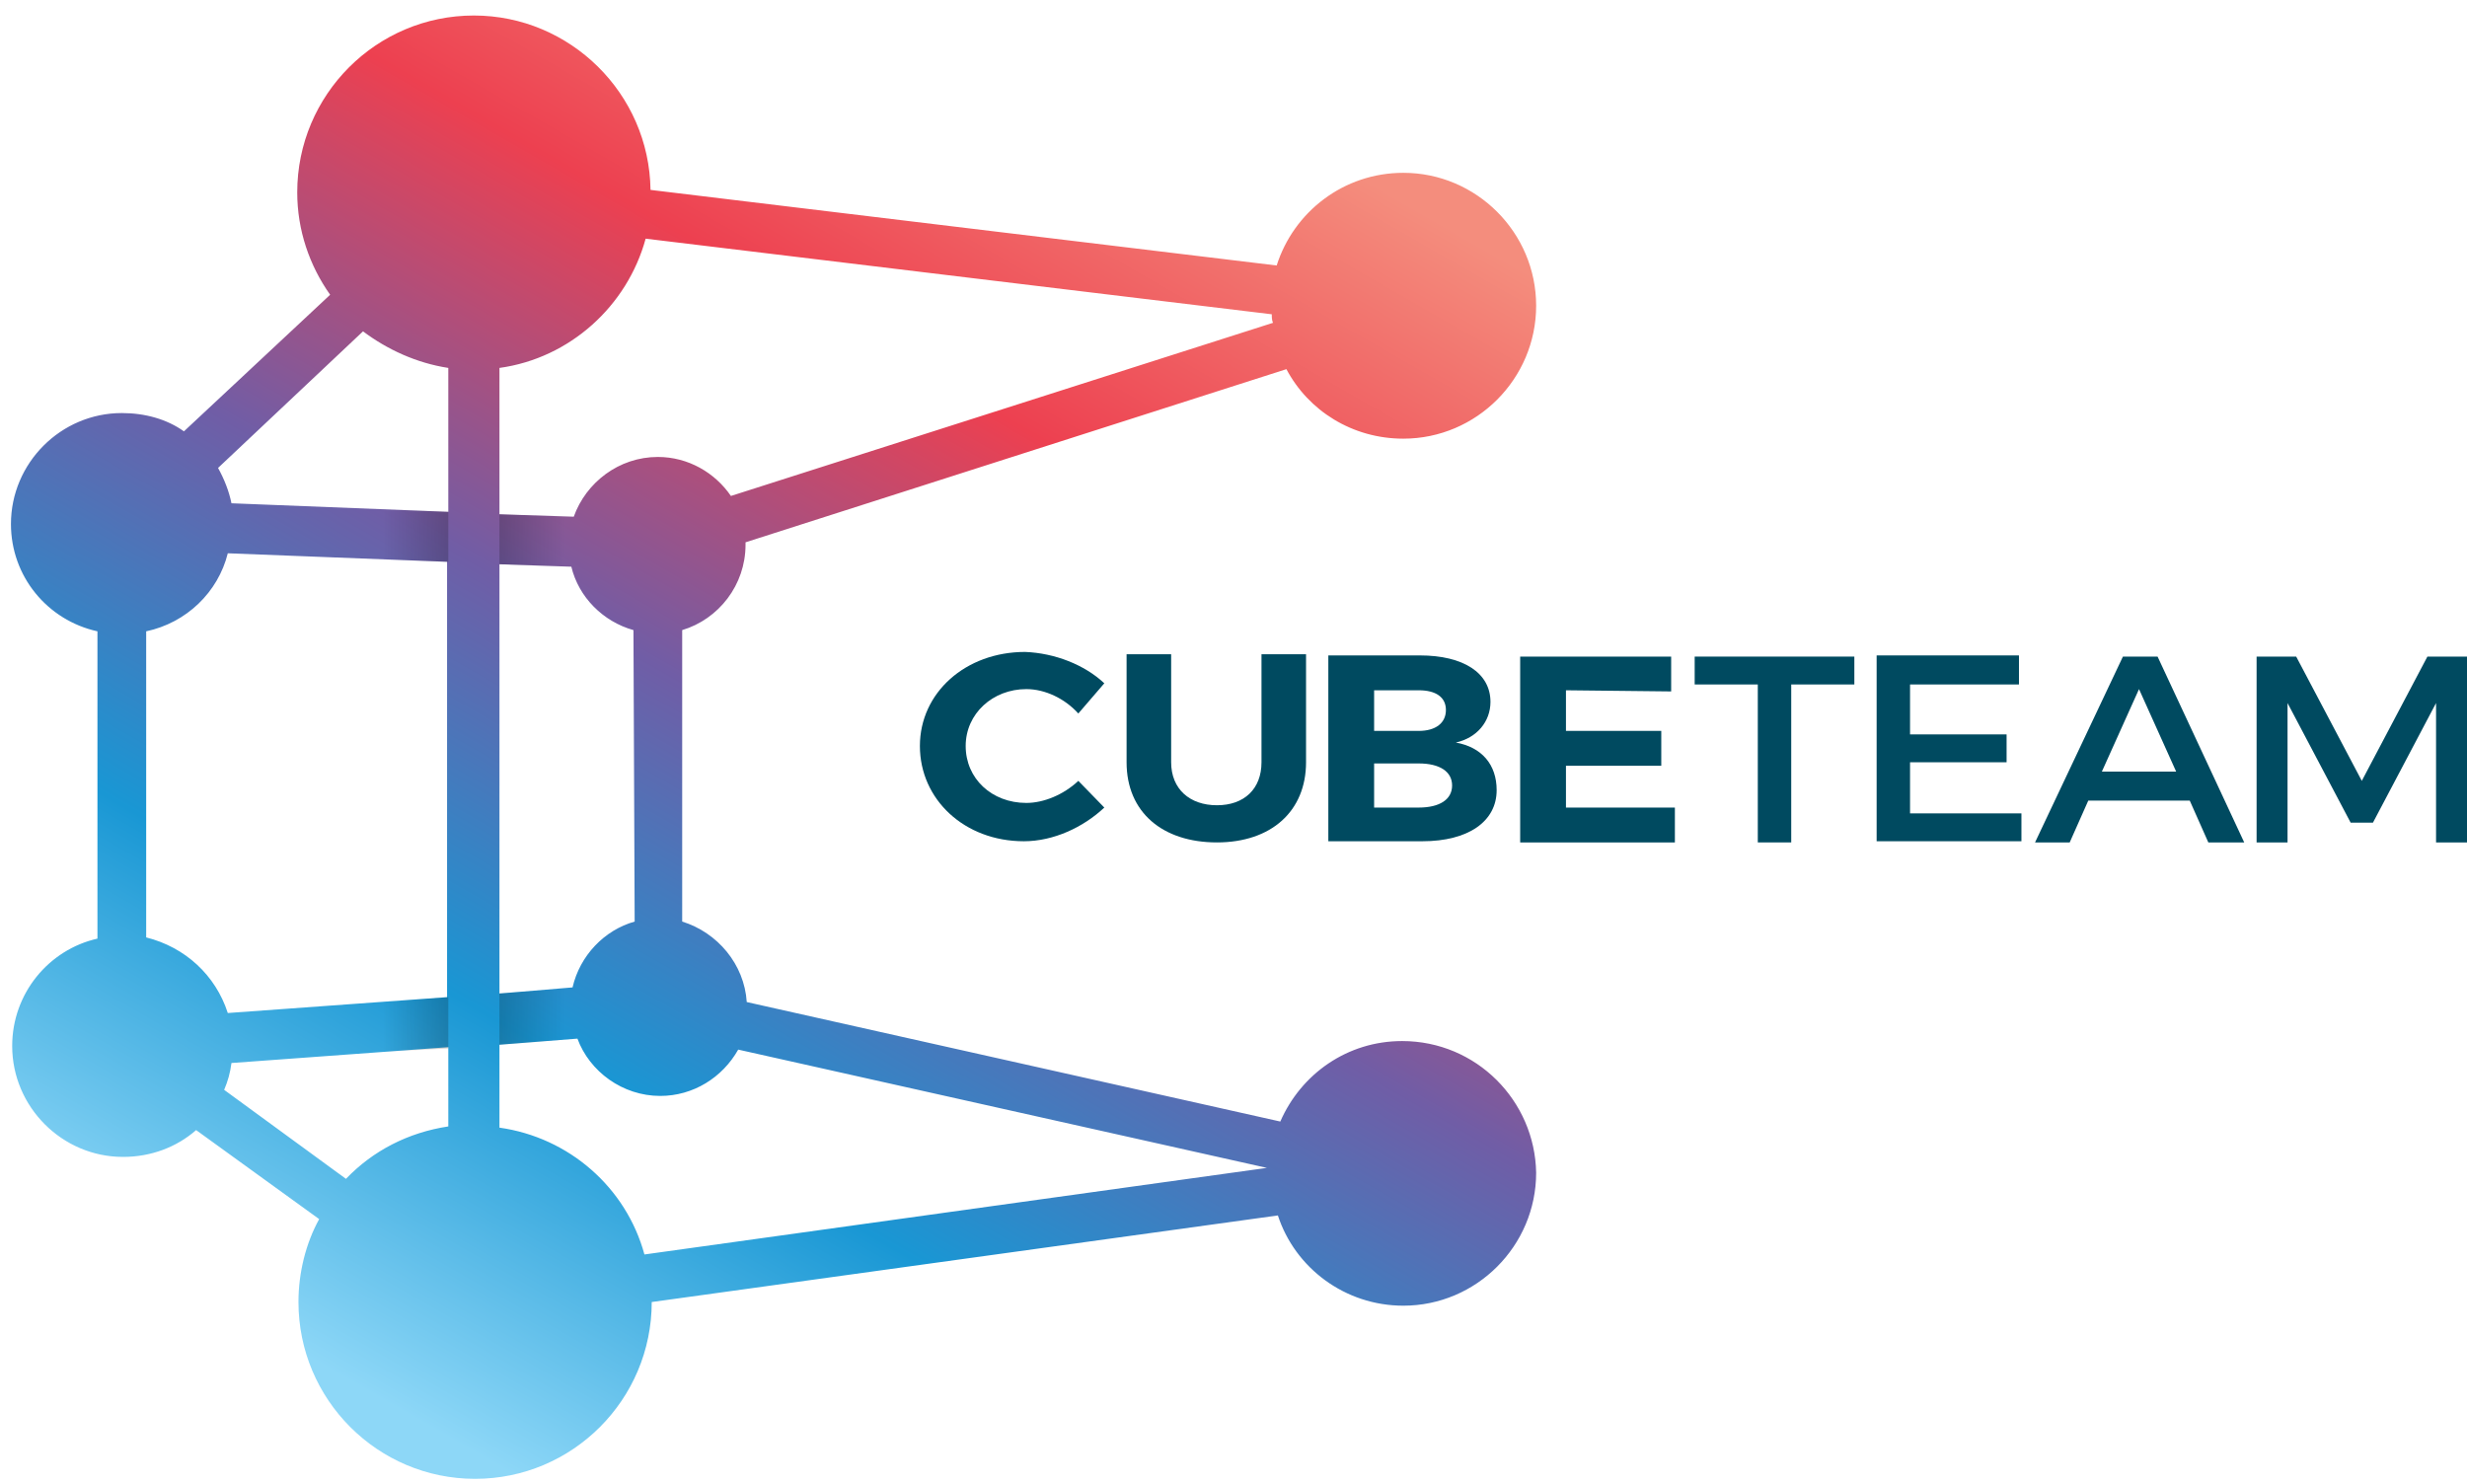 <?xml version="1.0" encoding="UTF-8"?>
<svg width="118px" height="71px" viewBox="0 0 118 71" version="1.1" xmlns="http://www.w3.org/2000/svg" xmlns:xlink="http://www.w3.org/1999/xlink">
    <!-- Generator: Sketch 61 (89581) - https://sketch.com -->
    <title>logo</title>
    <desc>Created with Sketch.</desc>
    <defs>
        <linearGradient x1="26.536%" y1="95.596%" x2="80.149%" y2="6.392%" id="linearGradient-1">
            <stop stop-color="#8DD7F7" offset="0%"></stop>
            <stop stop-color="#1997D4" offset="25%"></stop>
            <stop stop-color="#705DA6" offset="50%"></stop>
            <stop stop-color="#ED4050" offset="75%"></stop>
            <stop stop-color="#F48D7D" offset="100%"></stop>
        </linearGradient>
        <linearGradient x1="-0.781%" y1="50%" x2="99.406%" y2="50%" id="linearGradient-2">
            <stop stop-color="#000000" stop-opacity="0.2" offset="0%"></stop>
            <stop stop-color="#000000" stop-opacity="0" offset="100%"></stop>
        </linearGradient>
        <linearGradient x1="100.541%" y1="50%" x2="0.541%" y2="50%" id="linearGradient-3">
            <stop stop-color="#000000" stop-opacity="0.2" offset="0%"></stop>
            <stop stop-color="#000000" stop-opacity="0" offset="100%"></stop>
        </linearGradient>
        <linearGradient x1="-0.781%" y1="49.995%" x2="99.406%" y2="49.995%" id="linearGradient-4">
            <stop stop-color="#000000" stop-opacity="0.2" offset="0%"></stop>
            <stop stop-color="#000000" stop-opacity="0" offset="100%"></stop>
        </linearGradient>
        <linearGradient x1="100.539%" y1="49.998%" x2="0.539%" y2="49.998%" id="linearGradient-5">
            <stop stop-color="#000000" stop-opacity="0.2" offset="0%"></stop>
            <stop stop-color="#000000" stop-opacity="0" offset="100%"></stop>
        </linearGradient>
    </defs>
    <g id="Page-1" stroke="none" stroke-width="1" fill="none" fill-rule="evenodd">
        <g id="one-pager-1920" transform="translate(-1567, -7437)" fill-rule="nonzero">
            <g id="logo" transform="translate(1567, 7437)">
                <g id="Group" transform="translate(44, 30.742)" fill="#004A60">
                    <path d="M8.821,1.944 L7.578,3.389 C6.926,2.667 5.979,2.222 5.091,2.222 C3.493,2.222 2.19,3.389 2.19,4.944 C2.19,6.5 3.434,7.667 5.091,7.667 C5.92,7.667 6.867,7.278 7.578,6.611 L8.821,7.889 C7.814,8.833 6.394,9.5 4.973,9.5 C2.131,9.5 0,7.5 0,4.944 C0,2.389 2.19,0.444 5.032,0.444 C6.453,0.5 7.874,1.056 8.821,1.944 Z" id="Path"></path>
                    <path d="M18.47,5.722 C18.47,8.056 16.813,9.556 14.208,9.556 C11.603,9.556 9.886,8.111 9.886,5.722 L9.886,0.556 L12.018,0.556 L12.018,5.722 C12.018,7 12.906,7.778 14.208,7.778 C15.51,7.778 16.339,7 16.339,5.722 L16.339,0.556 L18.47,0.556 C18.47,0.556 18.47,5.722 18.47,5.722 Z" id="Path"></path>
                    <path d="M23.917,0.611 C25.989,0.611 27.291,1.444 27.291,2.833 C27.291,3.778 26.64,4.556 25.634,4.778 C26.877,5 27.587,5.833 27.587,7.056 C27.587,8.556 26.226,9.5 24.035,9.5 L19.536,9.5 L19.536,0.611 L23.917,0.611 L23.917,0.611 Z M21.726,4.222 L23.858,4.222 C24.686,4.222 25.16,3.833 25.16,3.222 C25.16,2.611 24.686,2.278 23.858,2.278 L21.726,2.278 L21.726,4.222 Z M21.726,7.889 L23.858,7.889 C24.864,7.889 25.456,7.5 25.456,6.833 C25.456,6.167 24.864,5.778 23.858,5.778 L21.726,5.778 L21.726,7.889 Z" id="Shape"></path>
                    <polygon id="Path" points="30.902 2.278 30.902 4.222 35.461 4.222 35.461 5.889 30.902 5.889 30.902 7.889 36.112 7.889 36.112 9.556 28.712 9.556 28.712 0.667 35.934 0.667 35.934 2.333"></polygon>
                    <polygon id="Path" points="41.677 2 41.677 9.556 40.078 9.556 40.078 2 37.059 2 37.059 0.667 44.696 0.667 44.696 2"></polygon>
                    <polygon id="Path" points="47.36 2 47.36 4.389 51.978 4.389 51.978 5.722 47.36 5.722 47.36 8.167 52.688 8.167 52.688 9.5 45.762 9.5 45.762 0.611 52.57 0.611 52.57 2 47.36 2"></polygon>
                    <path d="M55.885,7.556 L54.997,9.556 L53.339,9.556 L57.542,0.667 L59.2,0.667 L63.344,9.556 L61.627,9.556 L60.739,7.556 L55.885,7.556 Z M58.312,2.222 L56.536,6.167 L60.088,6.167 L58.312,2.222 Z" id="Shape"></path>
                    <path d="M72.52,9.556 L72.52,2.889 L69.501,8.611 L68.435,8.611 L65.416,2.889 L65.416,9.556 L63.936,9.556 L63.936,0.667 L65.83,0.667 L68.968,6.611 L72.106,0.667 L74,0.667 L74,9.556 C74,9.556 72.52,9.556 72.52,9.556 Z" id="Path"></path>
                </g>
                <g id="Group" transform="translate(0, 0.742)">
                    <path d="M67.066,49.058 C64.444,49.058 62.23,50.633 61.239,52.908 L35.718,47.192 C35.602,45.383 34.32,43.867 32.63,43.342 L32.63,29.4 C34.378,28.875 35.66,27.242 35.66,25.317 C35.66,25.258 35.66,25.2 35.66,25.2 L61.531,16.917 C62.58,18.9 64.677,20.242 67.124,20.242 C70.62,20.242 73.476,17.383 73.476,13.883 C73.476,10.383 70.62,7.525 67.124,7.525 C64.269,7.525 61.88,9.392 61.065,11.958 L31.115,8.342 C31.057,3.733 27.269,0 22.666,0 C18.005,0 14.217,3.792 14.217,8.458 C14.217,10.267 14.8,11.958 15.791,13.358 L8.798,19.892 C7.983,19.308 6.934,19.017 5.827,19.017 C2.913,19.017 0.524,21.408 0.524,24.325 C0.524,26.833 2.272,28.933 4.661,29.458 L4.661,44.158 C2.331,44.683 0.583,46.783 0.583,49.292 C0.583,52.208 2.972,54.6 5.885,54.6 C7.225,54.6 8.449,54.133 9.381,53.317 L15.266,57.575 C14.625,58.742 14.276,60.142 14.276,61.542 C14.276,66.208 18.063,70 22.724,70 C27.386,70 31.173,66.208 31.173,61.542 L61.123,57.4 C61.939,59.908 64.328,61.717 67.124,61.717 C70.62,61.717 73.476,58.858 73.476,55.358 C73.417,51.917 70.62,49.058 67.066,49.058 Z M23.89,46.783 L23.89,26.25 L27.328,26.367 C27.677,27.825 28.843,28.992 30.299,29.4 L30.357,43.342 C28.901,43.75 27.735,44.975 27.386,46.492 L23.89,46.783 Z M10.896,47.717 C10.313,45.908 8.857,44.567 6.992,44.1 L6.992,29.458 C8.915,29.05 10.43,27.592 10.896,25.725 L21.384,26.133 L21.384,46.958 L10.896,47.717 Z M21.443,16.858 L21.443,23.742 L11.071,23.333 C10.954,22.75 10.721,22.167 10.43,21.642 L17.364,15.108 C18.529,15.983 19.928,16.625 21.443,16.858 Z M34.961,22.983 C34.203,21.875 32.921,21.117 31.465,21.117 C29.6,21.117 28.027,22.342 27.444,23.975 L23.89,23.858 L23.89,16.858 C27.269,16.392 30.008,13.883 30.882,10.675 L60.831,14.292 C60.831,14.408 60.831,14.583 60.89,14.7 L34.961,22.983 Z M10.721,51.392 C10.896,50.983 11.013,50.575 11.071,50.108 L21.443,49.35 L21.443,53.142 C19.52,53.433 17.83,54.308 16.548,55.65 L10.721,51.392 Z M30.824,59.267 C29.95,56.058 27.211,53.667 23.89,53.2 L23.89,49.233 L27.619,48.942 C28.202,50.517 29.775,51.683 31.581,51.683 C33.154,51.683 34.553,50.808 35.31,49.467 L60.598,55.125 L30.824,59.267 Z" id="Shape" fill="url(#linearGradient-1)"></path>
                    <polygon id="Path" fill="url(#linearGradient-2)" points="23.89 46.783 23.89 49.233 27.036 49 27.036 46.55"></polygon>
                    <polygon id="Path" fill="url(#linearGradient-3)" points="18.296 47.192 18.296 49.583 21.443 49.408 21.443 46.958"></polygon>
                    <polygon id="Path" fill="url(#linearGradient-4)" points="23.89 26.25 23.89 23.858 27.036 23.975 27.036 26.367"></polygon>
                    <polygon id="Path" fill="url(#linearGradient-5)" points="18.296 26.017 18.296 23.625 21.443 23.742 21.443 26.133"></polygon>
                </g>
            </g>
        </g>
    </g>
</svg>